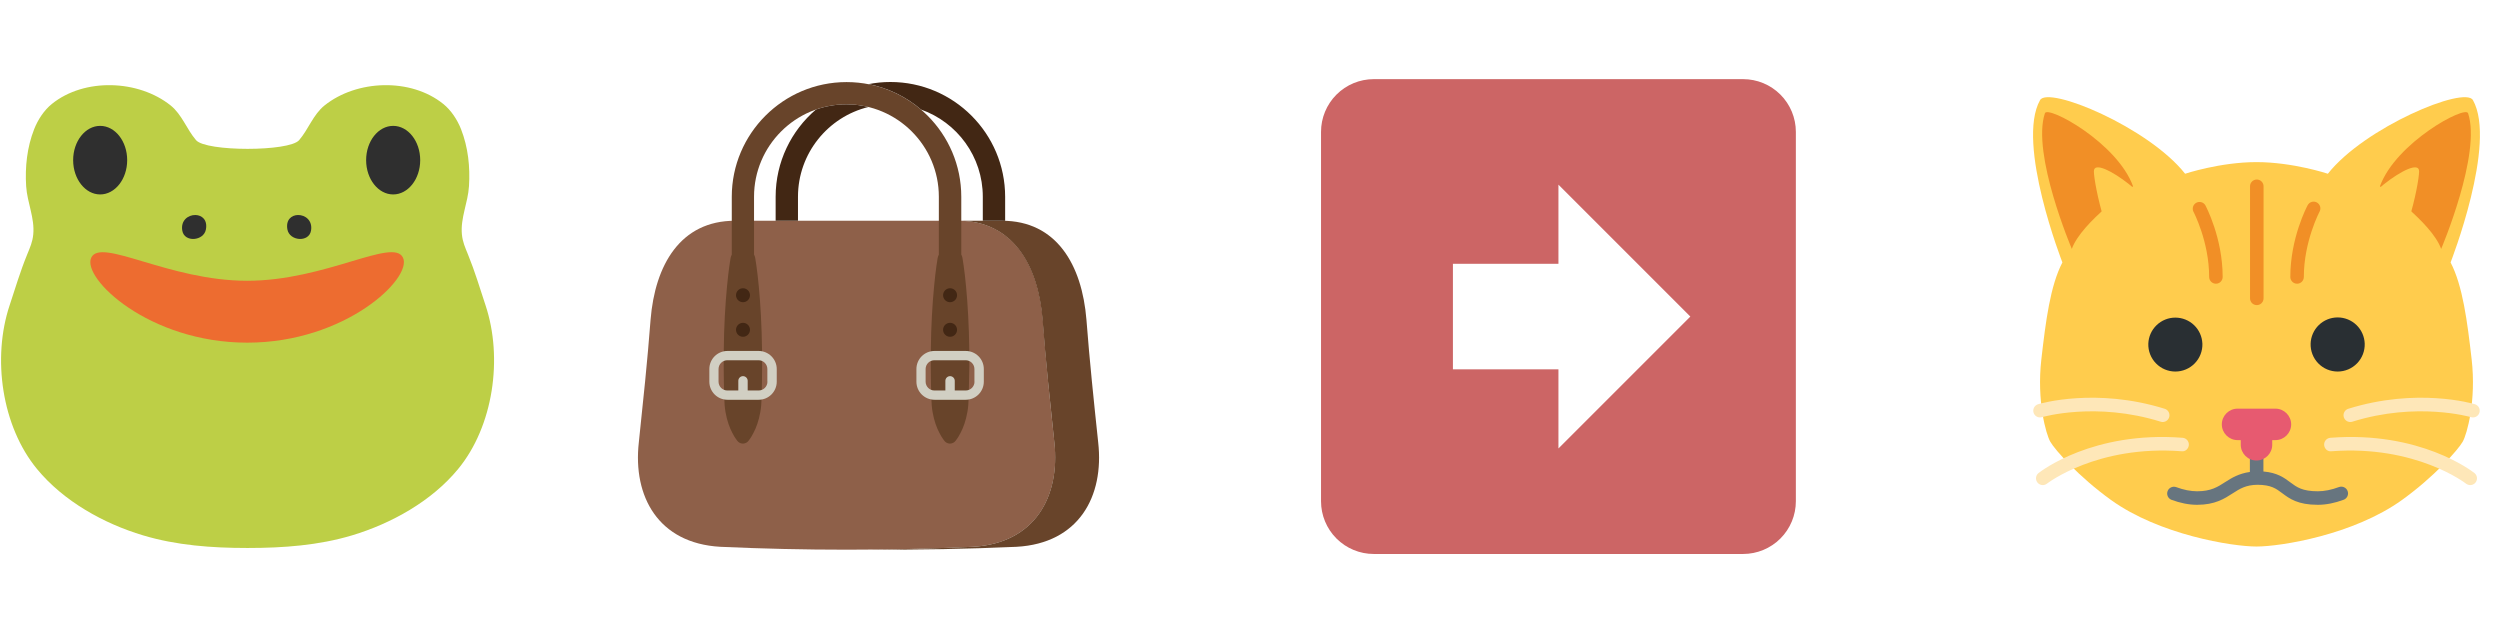 <svg width="308" height="78" viewBox="0 0 308 78" fill="none" xmlns="http://www.w3.org/2000/svg">
<path d="M59.818 37.61C59.122 35.512 58.508 33.439 57.664 31.371C57.302 30.475 56.997 29.826 56.906 28.872C56.716 26.852 57.655 24.972 57.779 22.943C57.931 20.565 57.674 18.143 56.801 15.915C56.339 14.747 55.572 13.575 54.609 12.805C50.601 9.569 43.944 9.816 39.979 12.994C38.578 14.122 38.001 15.934 36.848 17.271C35.623 18.695 25.382 18.695 24.157 17.271C23.004 15.934 22.427 14.122 21.026 12.994C17.061 9.816 10.399 9.569 6.391 12.805C5.433 13.575 4.666 14.747 4.208 15.915C3.331 18.143 3.074 20.565 3.222 22.943C3.355 24.972 4.289 26.852 4.098 28.872C4.008 29.826 3.703 30.475 3.341 31.371C2.492 33.439 1.882 35.517 1.187 37.61C-0.982 44.12 0.219 52.514 4.561 57.784C7.835 61.761 12.791 64.507 17.623 65.955C21.731 67.191 26.12 67.51 30.39 67.51H30.61C34.88 67.51 39.269 67.191 43.377 65.955C48.204 64.502 53.165 61.761 56.439 57.784C60.781 52.514 61.982 44.12 59.818 37.61Z" fill="#BDCF46"/>
<path d="M36.705 26.489C37.582 26.469 38.544 27.152 38.316 28.426C38.053 29.899 35.671 29.7 35.408 28.271C35.189 27.075 35.918 26.503 36.705 26.489ZM24.071 26.489C24.867 26.503 25.591 27.075 25.367 28.271C25.105 29.7 22.722 29.899 22.46 28.426C22.232 27.152 23.194 26.474 24.071 26.489ZM9.012 19.732C9.012 17.397 10.513 15.508 12.338 15.508C14.178 15.508 15.669 17.397 15.669 19.732C15.669 22.061 14.173 23.955 12.338 23.955C10.513 23.955 9.012 22.061 9.012 19.732ZM48.438 23.955C46.603 23.955 45.107 22.061 45.107 19.732C45.107 17.397 46.603 15.508 48.438 15.508C50.273 15.508 51.769 17.397 51.769 19.732C51.769 22.061 50.273 23.955 48.438 23.955Z" fill="#2F2F2F"/>
<path d="M30.462 42.216C18.324 42.216 10.046 34.253 11.242 31.744C12.434 29.23 20.769 34.592 30.457 34.592C40.122 34.587 48.462 29.225 49.648 31.744C50.844 34.258 42.571 42.216 30.462 42.216Z" fill="#ED6C30"/>
<g clip-path="url(#clip0_515_27)">
<path d="M129.905 54.508C130.642 61.158 127.515 66.935 119.869 67.366C109.492 67.841 99.116 67.841 88.739 67.366C81.093 66.935 77.955 61.158 78.702 54.508C79.235 49.467 79.767 44.426 80.152 39.374C80.696 32.656 83.823 27.185 90.563 27.196H118.068C124.808 27.196 127.934 32.667 128.478 39.374C128.829 44.426 129.373 49.467 129.905 54.508Z" fill="#8E6049"/>
<path d="M119.416 43.044C119.382 40.223 119.223 37.414 119.019 35.307C118.827 33.2 118.577 31.784 118.577 31.784C118.555 31.637 118.498 31.489 118.43 31.365V24.239C118.43 16.446 112.086 10.113 104.293 10.113C96.499 10.113 90.155 16.457 90.155 24.239V31.365C90.087 31.501 90.042 31.637 90.008 31.784C90.008 31.784 89.759 33.189 89.566 35.307C89.362 37.414 89.192 40.235 89.17 43.044C89.147 44.449 89.158 45.865 89.181 47.179C89.237 48.493 89.192 49.728 89.385 50.781C89.566 51.835 89.895 52.718 90.223 53.33C90.37 53.636 90.529 53.885 90.642 54.044C90.767 54.214 90.823 54.293 90.823 54.293C90.88 54.361 90.937 54.429 91.016 54.486C91.401 54.769 91.945 54.678 92.228 54.293C92.228 54.293 92.296 54.202 92.409 54.044C92.523 53.874 92.681 53.636 92.829 53.33C93.157 52.718 93.486 51.835 93.667 50.781C93.871 49.728 93.825 48.493 93.871 47.179C93.893 45.865 93.905 44.449 93.882 43.044C93.848 40.223 93.689 37.414 93.486 35.307C93.293 33.2 93.044 31.784 93.044 31.784C93.021 31.637 92.965 31.489 92.897 31.365V24.239C92.897 17.964 98.005 12.855 104.281 12.855C110.557 12.855 115.666 17.964 115.666 24.239V31.365C115.598 31.501 115.553 31.637 115.519 31.784C115.519 31.784 115.27 33.189 115.077 35.307C114.873 37.414 114.703 40.235 114.681 43.044C114.658 44.449 114.669 45.865 114.692 47.179C114.748 48.493 114.703 49.728 114.896 50.781C115.077 51.835 115.406 52.718 115.734 53.33C115.881 53.636 116.04 53.885 116.153 54.044C116.278 54.214 116.334 54.293 116.334 54.293C116.391 54.361 116.448 54.429 116.527 54.486C116.912 54.769 117.456 54.678 117.739 54.293C117.739 54.293 117.807 54.202 117.92 54.044C118.034 53.874 118.192 53.636 118.34 53.33C118.668 52.718 118.997 51.835 119.178 50.781C119.382 49.728 119.336 48.493 119.382 47.179C119.427 45.865 119.438 44.46 119.416 43.044Z" fill="#68442A"/>
<path d="M91.537 37.233C92.013 37.233 92.398 36.847 92.398 36.372C92.398 35.896 92.013 35.511 91.537 35.511C91.062 35.511 90.676 35.896 90.676 36.372C90.676 36.847 91.062 37.233 91.537 37.233Z" fill="#422714"/>
<path d="M91.537 41.492C92.013 41.492 92.398 41.107 92.398 40.631C92.398 40.156 92.013 39.77 91.537 39.77C91.062 39.77 90.676 40.156 90.676 40.631C90.676 41.107 91.062 41.492 91.537 41.492Z" fill="#422714"/>
<path d="M117.048 37.233C117.523 37.233 117.909 36.847 117.909 36.372C117.909 35.896 117.523 35.511 117.048 35.511C116.572 35.511 116.187 35.896 116.187 36.372C116.187 36.847 116.572 37.233 117.048 37.233Z" fill="#422714"/>
<path d="M117.048 41.492C117.523 41.492 117.909 41.107 117.909 40.631C117.909 40.156 117.523 39.77 117.048 39.77C116.572 39.77 116.187 40.156 116.187 40.631C116.187 41.107 116.572 41.492 117.048 41.492Z" fill="#422714"/>
<path d="M93.463 43.237H89.623C88.388 43.237 87.391 44.234 87.391 45.468V47.02C87.391 48.255 88.388 49.252 89.623 49.252H93.463C94.698 49.252 95.695 48.255 95.695 47.02V45.468C95.695 44.234 94.686 43.237 93.463 43.237ZM94.55 47.02C94.55 47.621 94.063 48.108 93.463 48.108H92.115V46.918C92.115 46.601 91.854 46.341 91.537 46.341C91.22 46.341 90.96 46.601 90.96 46.918V48.108H89.611C89.011 48.108 88.524 47.621 88.524 47.02V45.468C88.524 44.868 89.011 44.381 89.611 44.381H93.452C94.052 44.381 94.539 44.868 94.539 45.468V47.02H94.55ZM118.974 43.237H115.134C113.899 43.237 112.902 44.234 112.902 45.468V47.02C112.902 48.255 113.899 49.252 115.134 49.252H118.974C120.209 49.252 121.206 48.255 121.206 47.02V45.468C121.206 44.234 120.209 43.237 118.974 43.237ZM120.061 47.02C120.061 47.621 119.574 48.108 118.974 48.108H117.626V46.918C117.626 46.601 117.365 46.341 117.048 46.341C116.731 46.341 116.47 46.601 116.47 46.918V48.108H115.122C114.522 48.108 114.035 47.621 114.035 47.02V45.468C114.035 44.868 114.522 44.381 115.122 44.381H118.963C119.563 44.381 120.05 44.868 120.05 45.468V47.02H120.061Z" fill="#D1CFC3"/>
<path d="M135.298 54.508C134.765 49.467 134.233 44.426 133.848 39.374C133.304 32.656 130.177 27.185 123.437 27.196H118.034C124.774 27.196 127.9 32.667 128.444 39.374C128.818 44.426 129.362 49.467 129.894 54.508C130.631 61.158 127.504 66.935 119.858 67.366C115.575 67.558 111.282 67.671 106.989 67.705C113.083 67.751 119.167 67.638 125.25 67.366C132.908 66.935 136.045 61.158 135.298 54.508Z" fill="#68442A"/>
<path d="M104.293 12.855C102.967 12.855 101.698 13.081 100.52 13.5C97.484 16.095 95.559 19.946 95.559 24.239V27.196H98.311V24.239C98.311 18.893 102.016 14.395 106.989 13.183C106.128 12.968 105.221 12.855 104.293 12.855ZM109.696 10.102C108.767 10.102 107.872 10.193 107 10.363C109.436 10.838 111.656 11.937 113.48 13.5C117.909 15.064 121.081 19.289 121.081 24.239V27.196H123.448C123.573 27.196 123.709 27.196 123.834 27.207V24.251C123.834 16.446 117.49 10.102 109.696 10.102Z" fill="#422714"/>
</g>
<path d="M162.75 61.75V16.25C162.75 14.526 163.435 12.873 164.654 11.654C165.873 10.435 167.526 9.75 169.25 9.75H214.75C216.474 9.75 218.127 10.435 219.346 11.654C220.565 12.873 221.25 14.526 221.25 16.25V61.75C221.25 63.474 220.565 65.127 219.346 66.346C218.127 67.565 216.474 68.25 214.75 68.25H169.25C167.526 68.25 165.873 67.565 164.654 66.346C163.435 65.127 162.75 63.474 162.75 61.75ZM208.25 39L192 22.75V32.5H179V45.5H192V55.25L208.25 39Z" fill="#CC6565"/>
<path d="M301.913 32.332C301.913 32.332 307.655 17.645 304.665 12.335C303.658 10.547 291.332 15.665 286.793 21.405C286.793 21.405 282.483 19.972 278 19.972C273.517 19.972 269.207 21.405 269.207 21.405C264.668 15.665 252.342 10.547 251.335 12.335C248.345 17.645 254.087 32.332 254.087 32.332C252.592 35.202 252.032 39.573 251.495 44.265C250.905 49.408 252.078 53.508 252.592 54.413C253.175 55.442 256.13 58.755 260.065 61.59C266.043 65.895 275.01 67.332 278 67.332C280.99 67.332 289.957 65.897 295.935 61.59C299.87 58.755 302.825 55.442 303.408 54.413C303.922 53.508 305.095 49.408 304.507 44.265C303.967 39.575 303.408 35.202 301.913 32.332Z" fill="#FFCC4D"/>
<path d="M251.932 13.952C252.265 12.953 260.845 17.573 262.795 22.958C262.795 22.958 256.448 27.332 255.248 30.665C255.248 30.665 250.265 18.952 251.932 13.952Z" fill="#F18F26"/>
<path d="M257.967 21.102C257.967 18.745 267.062 25.657 265.395 27.323C263.728 28.99 263.303 28.523 261.637 30.19C259.97 31.857 257.967 22.768 257.967 21.102Z" fill="#FFCC4D"/>
<path d="M304.068 13.952C303.735 12.953 295.155 17.573 293.205 22.958C293.205 22.958 299.552 27.332 300.752 30.665C300.752 30.665 305.735 18.952 304.068 13.952Z" fill="#F18F26"/>
<path d="M298.033 21.102C298.033 18.745 288.938 25.657 290.605 27.323C292.272 28.99 292.697 28.523 294.363 30.19C296.03 31.857 298.033 22.768 298.033 21.102Z" fill="#FFCC4D"/>
<path d="M271.335 42.335C271.349 42.781 271.273 43.226 271.112 43.643C270.951 44.059 270.708 44.439 270.397 44.76C270.086 45.081 269.714 45.336 269.303 45.51C268.892 45.684 268.45 45.774 268.003 45.774C267.557 45.774 267.115 45.684 266.703 45.51C266.292 45.336 265.92 45.081 265.609 44.76C265.298 44.439 265.055 44.059 264.894 43.643C264.733 43.226 264.657 42.781 264.672 42.335C264.705 41.474 265.07 40.659 265.691 40.062C266.312 39.464 267.14 39.13 268.002 39.13C268.863 39.13 269.692 39.463 270.313 40.06C270.934 40.658 271.3 41.472 271.333 42.333L271.335 42.335ZM291.332 42.335C291.346 42.781 291.27 43.226 291.109 43.643C290.948 44.059 290.705 44.439 290.394 44.76C290.083 45.081 289.711 45.336 289.3 45.51C288.889 45.684 288.447 45.774 288 45.774C287.553 45.774 287.111 45.684 286.7 45.51C286.289 45.336 285.917 45.081 285.606 44.76C285.295 44.439 285.052 44.059 284.891 43.643C284.73 43.226 284.654 42.781 284.668 42.335C284.696 41.47 285.059 40.649 285.68 40.046C286.302 39.444 287.134 39.107 288 39.107C288.866 39.107 289.698 39.444 290.319 40.046C290.941 40.649 291.304 41.47 291.332 42.335Z" fill="#292F33"/>
<path d="M251.668 59.763C251.495 59.763 251.327 59.709 251.186 59.609C251.045 59.509 250.939 59.367 250.882 59.204C250.825 59.04 250.82 58.863 250.869 58.697C250.917 58.531 251.016 58.384 251.152 58.277C251.422 58.065 257.852 53.077 268.898 53.935C269.118 53.952 269.323 54.056 269.466 54.223C269.61 54.391 269.681 54.608 269.665 54.828C269.63 55.287 269.237 55.663 268.77 55.595C258.382 54.805 252.245 59.538 252.185 59.587C252.036 59.7 251.855 59.762 251.668 59.763ZM266.448 51.992C266.364 51.992 266.28 51.979 266.2 51.955C258.217 49.46 251.638 51.377 251.572 51.395C251.467 51.426 251.357 51.437 251.248 51.426C251.139 51.415 251.034 51.383 250.937 51.331C250.841 51.279 250.756 51.209 250.687 51.124C250.617 51.04 250.566 50.942 250.534 50.837C250.503 50.733 250.492 50.623 250.503 50.514C250.514 50.405 250.546 50.3 250.598 50.203C250.65 50.107 250.72 50.022 250.805 49.953C250.889 49.883 250.987 49.831 251.092 49.8C251.38 49.713 258.235 47.722 266.695 50.363C266.885 50.423 267.047 50.548 267.152 50.717C267.257 50.886 267.299 51.087 267.269 51.283C267.239 51.48 267.14 51.659 266.99 51.789C266.839 51.919 266.647 51.991 266.448 51.992ZM304.332 59.763C304.505 59.763 304.673 59.709 304.814 59.609C304.955 59.509 305.061 59.367 305.118 59.204C305.175 59.04 305.179 58.863 305.131 58.697C305.083 58.531 304.984 58.384 304.848 58.277C304.578 58.065 298.148 53.077 287.102 53.935C286.882 53.952 286.677 54.056 286.534 54.223C286.39 54.391 286.318 54.608 286.335 54.828C286.372 55.287 286.763 55.663 287.23 55.595C297.618 54.805 303.755 59.538 303.815 59.587C303.97 59.703 304.152 59.763 304.332 59.763ZM289.552 51.992C289.633 51.992 289.718 51.98 289.8 51.955C297.783 49.46 304.362 51.377 304.428 51.395C304.533 51.426 304.643 51.437 304.752 51.426C304.861 51.415 304.966 51.383 305.062 51.331C305.159 51.279 305.244 51.209 305.313 51.124C305.382 51.04 305.434 50.942 305.466 50.837C305.497 50.733 305.508 50.623 305.497 50.514C305.486 50.405 305.454 50.3 305.402 50.203C305.35 50.107 305.28 50.022 305.195 49.953C305.111 49.883 305.013 49.831 304.908 49.8C304.62 49.713 297.765 47.722 289.305 50.363C289.115 50.423 288.953 50.548 288.848 50.717C288.743 50.886 288.701 51.087 288.731 51.283C288.761 51.48 288.86 51.659 289.01 51.789C289.161 51.919 289.353 51.991 289.552 51.992Z" fill="#FEE7B8"/>
<path d="M289.227 60.497C289.149 60.29 288.993 60.122 288.792 60.03C288.591 59.938 288.362 59.93 288.155 60.007C287.235 60.35 286.362 60.525 285.557 60.525C283.637 60.525 282.955 60.015 282.168 59.427C281.417 58.863 280.575 58.235 278.852 58.088V54.19C278.852 53.969 278.764 53.757 278.608 53.601C278.451 53.444 278.239 53.357 278.018 53.357C277.797 53.357 277.585 53.444 277.429 53.601C277.273 53.757 277.185 53.969 277.185 54.19V58.145C275.835 58.337 274.942 58.877 274.158 59.383C273.212 59.995 272.393 60.525 270.687 60.525C269.883 60.525 269.01 60.352 268.09 60.007C267.885 59.94 267.662 59.954 267.468 60.048C267.274 60.141 267.123 60.306 267.048 60.508C266.972 60.71 266.978 60.934 267.064 61.132C267.149 61.329 267.308 61.486 267.507 61.57C268.613 61.982 269.683 62.192 270.685 62.192C272.883 62.192 274.042 61.443 275.063 60.783C275.937 60.218 276.697 59.732 278.143 59.725C279.797 59.738 280.407 60.188 281.168 60.76C282.065 61.432 283.08 62.192 285.557 62.192C286.558 62.192 287.63 61.982 288.737 61.57C288.839 61.532 288.934 61.474 289.014 61.399C289.094 61.325 289.159 61.235 289.204 61.135C289.25 61.035 289.275 60.928 289.279 60.818C289.283 60.709 289.265 60.599 289.227 60.497Z" fill="#67757F"/>
<path d="M280.333 50.345H275.667C274.6 50.345 273.728 51.217 273.728 52.283C273.728 53.348 274.6 54.222 275.667 54.222H276.062V54.797C276.062 55.862 276.933 56.735 278 56.735C279.067 56.735 279.938 55.863 279.938 54.797V54.222H280.333C281.398 54.222 282.272 53.35 282.272 52.283C282.272 51.217 281.398 50.345 280.333 50.345Z" fill="#E75A70"/>
<path d="M278.037 37.59C277.816 37.59 277.604 37.502 277.447 37.346C277.291 37.19 277.203 36.978 277.203 36.757V22.95C277.203 22.729 277.291 22.517 277.447 22.361C277.604 22.204 277.816 22.117 278.037 22.117C278.258 22.117 278.47 22.204 278.626 22.361C278.782 22.517 278.87 22.729 278.87 22.95V36.757C278.87 37.218 278.498 37.59 278.037 37.59ZM283 34.953C282.779 34.953 282.567 34.866 282.411 34.709C282.254 34.553 282.167 34.341 282.167 34.12C282.167 29.317 284.22 25.437 284.308 25.273C284.414 25.081 284.592 24.938 284.802 24.876C285.012 24.814 285.239 24.837 285.432 24.941C285.626 25.045 285.77 25.221 285.835 25.431C285.899 25.64 285.878 25.867 285.777 26.062C285.757 26.097 283.833 29.75 283.833 34.12C283.833 34.341 283.745 34.553 283.589 34.709C283.433 34.866 283.221 34.953 283 34.953ZM273 34.953C272.779 34.953 272.567 34.866 272.411 34.709C272.254 34.553 272.167 34.341 272.167 34.12C272.167 29.748 270.242 26.097 270.222 26.062C270.133 25.869 270.122 25.649 270.19 25.448C270.257 25.247 270.399 25.079 270.586 24.979C270.773 24.879 270.991 24.853 271.196 24.908C271.401 24.962 271.578 25.093 271.69 25.273C271.778 25.437 273.832 29.317 273.832 34.12C273.832 34.229 273.81 34.338 273.769 34.439C273.727 34.54 273.666 34.632 273.589 34.709C273.511 34.787 273.42 34.848 273.319 34.89C273.218 34.932 273.109 34.953 273 34.953Z" fill="#F18F26"/>
<defs>
<clipPath id="clip0_515_27">
<rect width="58" height="58" fill="white" transform="translate(78 10)"/>
</clipPath>
</defs>
</svg>
